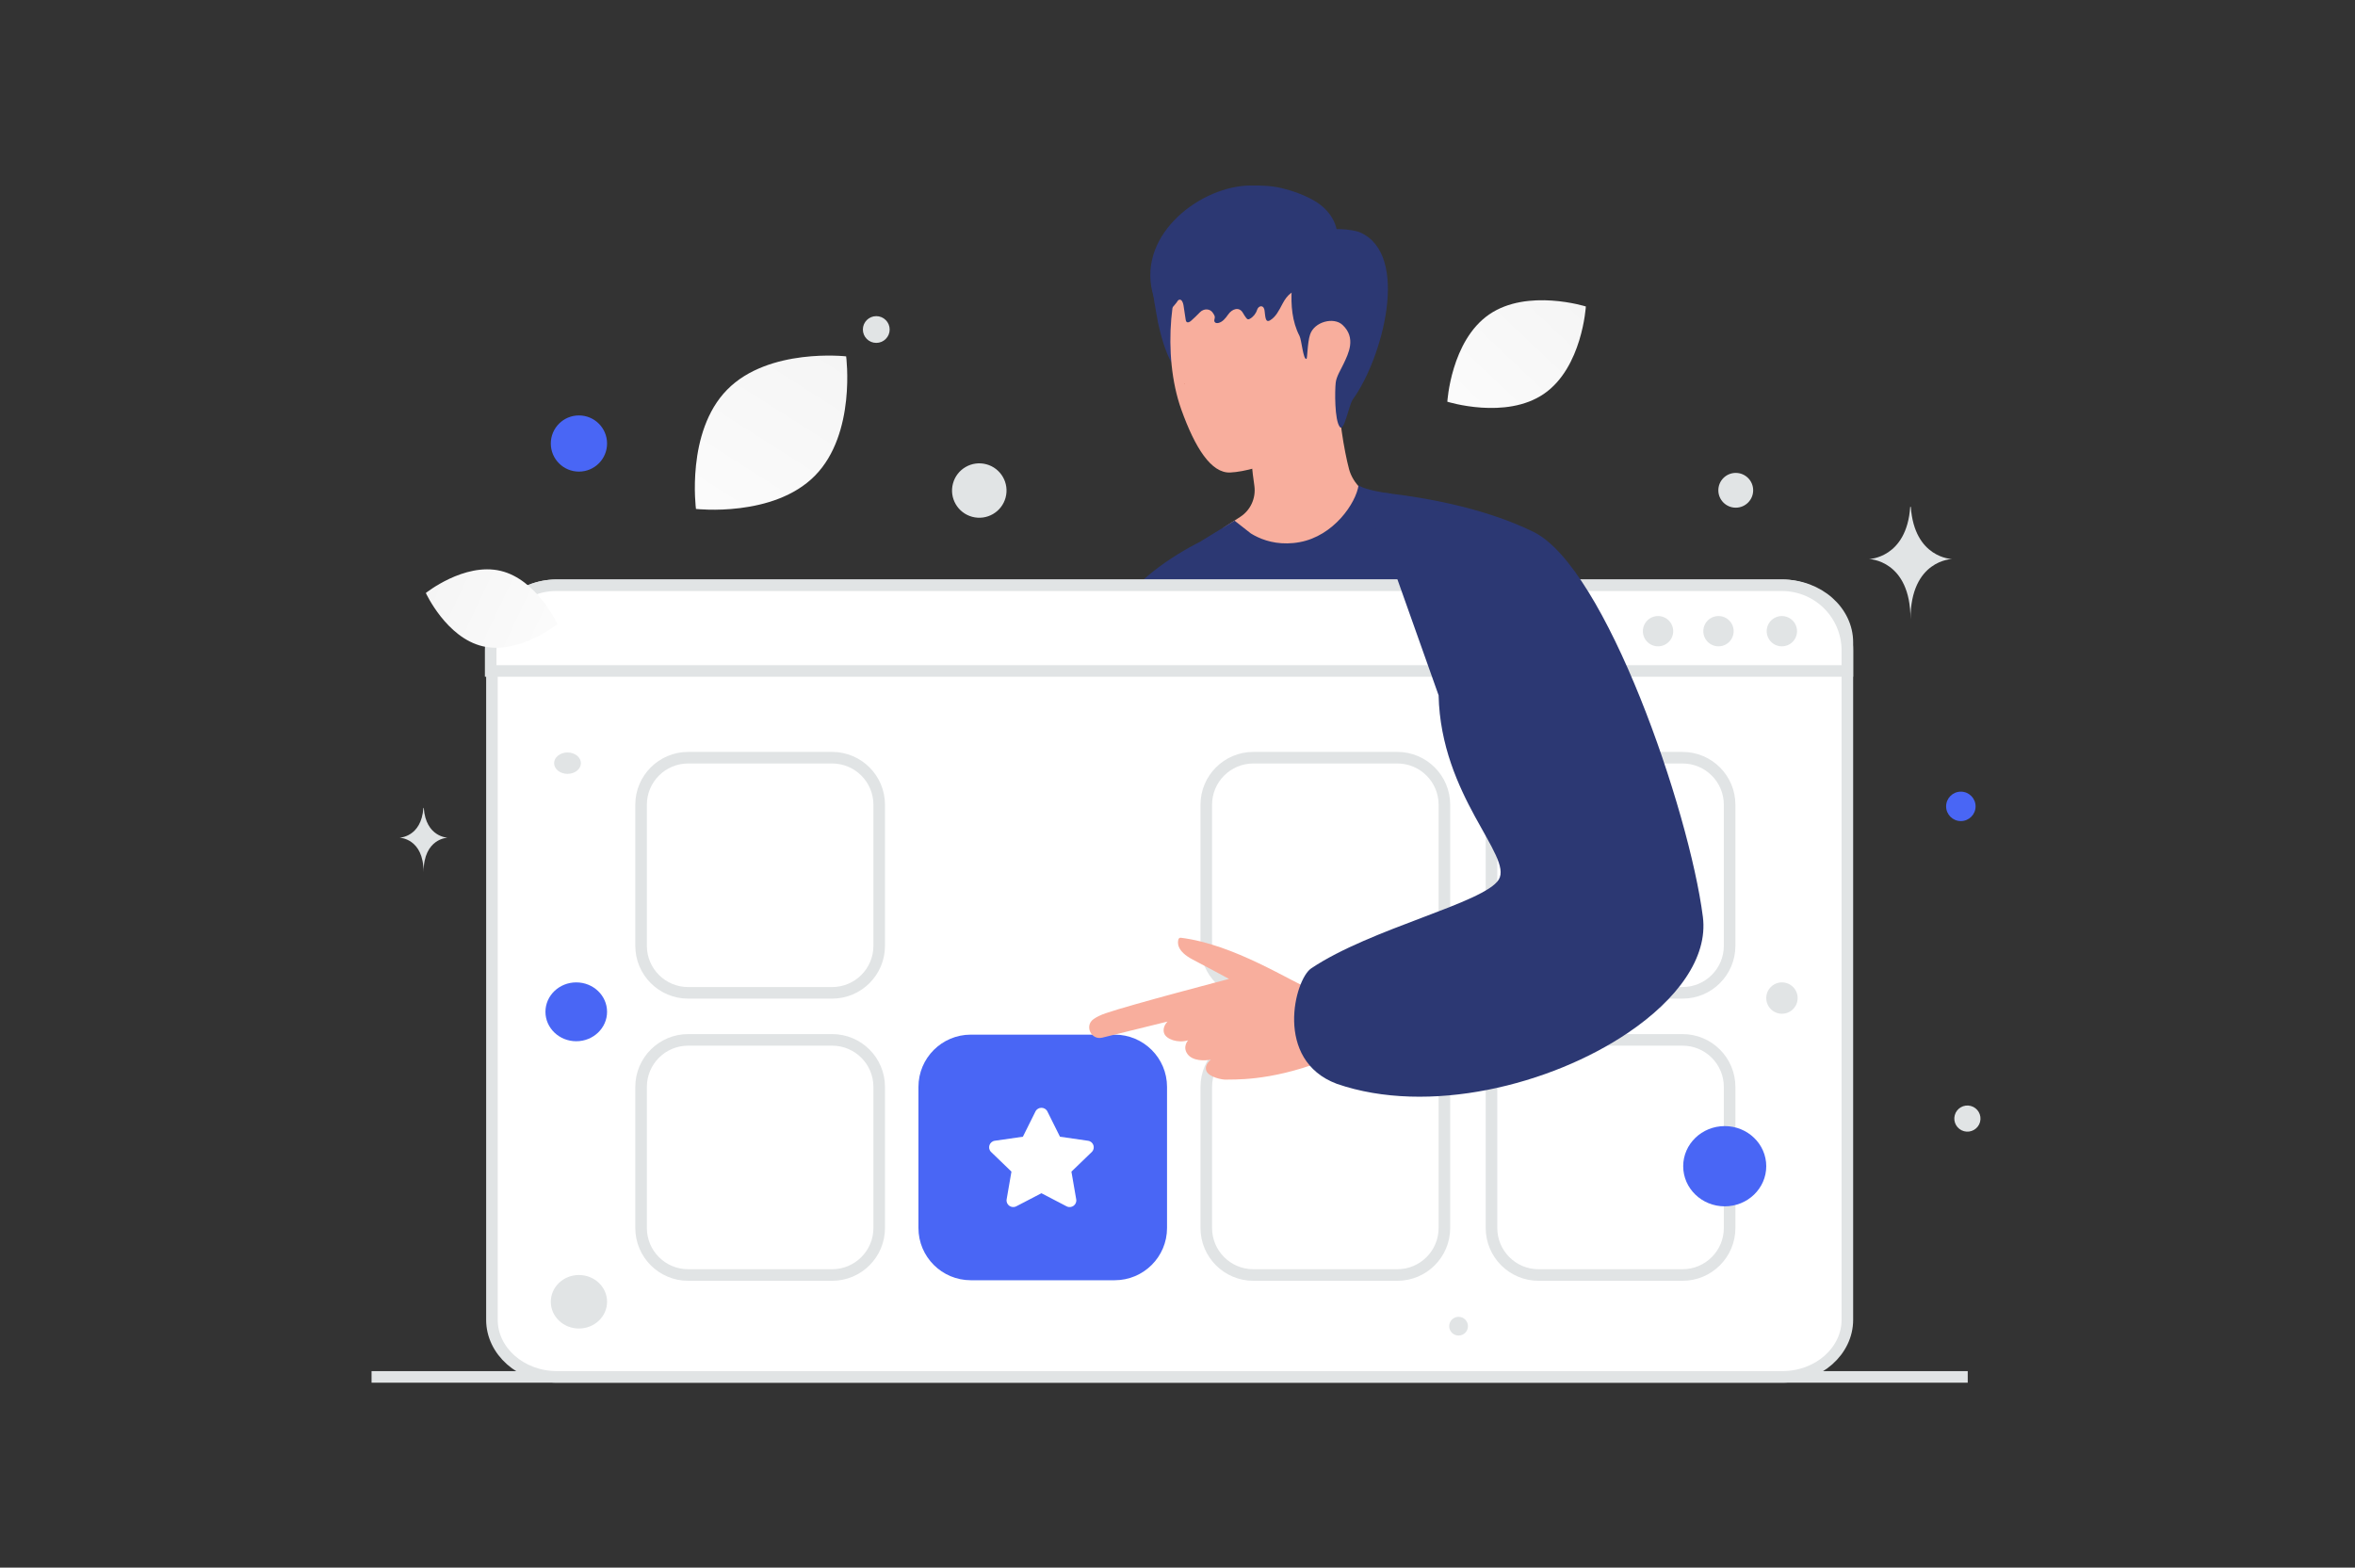 <svg width="814" height="542" viewBox="0 0 814 542" fill="none"
      xmlns="http://www.w3.org/2000/svg">
      <rect x="0" y="0" width="814" height="542" fill="#333333" stroke="none"/>
      <g clip-path="url(#clip0_2_55)">
        <path d="M680.142 476.057H128.431" stroke="#E1E4E5" stroke-width="4" />
        <path
          d="M422.82 182.509C426.653 188.514 436.667 195.512 443.769 195.416C467.965 194.974 475.93 178.512 478.542 172.519C478.05 172.399 477.224 172.304 476.637 172.231C472.181 171.585 467.629 167.184 466.3 162.219C464.587 155.758 462.479 143.125 462.73 135.098L432.126 152.014C432.174 154.335 432.33 156.871 432.546 159.431C432.694 160.956 432.858 162.479 433.037 164.001C433.199 165.343 433.379 166.683 433.576 168.021C434.139 172.208 432.27 176.359 428.737 178.668L422.82 182.509Z"
          fill="#F8AE9D" />
        <path
          d="M420.185 116.71C421.838 121.04 421.144 125.958 419.467 130.276C418.281 133.327 415.646 130.636 412.363 130.695C407.285 130.779 403.321 125.503 400.254 111.518C398.302 101.254 397.811 96.05 398.206 95.057C399.607 91.503 404.231 89.601 408.04 89.266"
          fill="#2C3873" />
        <path
          d="M412.458 85.952C404.458 95.583 401.547 122.68 408.302 141.558C413.106 154.98 418.687 163.642 425.204 163.367C435.098 162.948 454.274 154.825 460.514 148.042C471.762 135.827 468.491 111.877 466.168 96.803C464.06 83.105 457.64 65.316 440.404 68.701C429.072 70.914 419.633 77.303 412.458 85.952Z"
          fill="#F8AE9D" />
        <path
          d="M457.728 96.59C455.953 98.867 452.825 99.369 450.247 99.819C446.782 100.424 445.068 101.686 443.27 105.069C442.13 107.23 440.992 109.598 438.954 110.769C437.298 111.724 437.36 109.283 437.094 107.392C437.069 107.227 437.035 107.063 436.992 106.902C436.59 105.393 434.98 105.652 434.506 107.141C434.075 108.479 433.151 109.61 431.976 110.241C431.785 110.344 431.581 110.434 431.378 110.395C431.102 110.358 430.885 110.1 430.706 109.868C430.328 109.382 429.953 108.765 429.566 108.111C428.293 105.966 425.892 106.737 424.472 108.788C423.585 110.061 422.529 111.374 421.079 111.669C420.611 111.772 420.024 111.695 419.808 111.245C419.532 110.692 419.964 110.138 419.892 109.573C419.832 109.045 419.604 108.813 419.353 108.363C418.363 106.612 416.107 106.55 414.716 108.003C413.748 109.012 412.739 109.982 411.692 110.91C411.248 111.296 410.601 111.683 410.157 111.296C409.918 111.09 409.858 110.743 409.81 110.408C409.558 108.775 409.318 107.141 409.067 105.507C408.923 104.593 408.431 103.396 407.592 103.628C407.185 103.744 406.945 104.169 406.717 104.555C406.441 105.043 401.514 110.614 401.418 110.19C400.651 107.025 399.08 104.143 398.313 100.977C393.349 80.61 415.372 64.231 432.192 64.141C435.932 64.115 439.349 64.175 442.982 65.038C446.854 65.964 450.942 67.435 454.455 69.506C459.382 72.401 463.111 77.663 462.151 83.942"
          fill="#2C3873" />
        <path
          d="M449.806 89.602C447.364 92.365 446.717 96.253 446.489 99.926C446.153 105.465 446.608 111.219 449.172 116.136C449.902 117.535 450.441 124.462 451.567 124.079C451.926 123.96 451.867 118.589 452.813 115.694C454.274 111.207 461.006 109.497 464.037 112.331C468.876 116.842 466.037 122.321 464.432 125.73C463.474 127.788 461.952 130.097 461.689 132.274C461.365 135.062 461.269 145.219 463.09 147.588C464.611 149.573 466.228 139.979 467.606 138.089C477.799 124.008 487.573 88.154 470.169 80.378C467.522 79.193 459.353 78.583 456.874 80.09M385.365 374.614C384.358 374.782 383.34 374.926 382.286 374.962C376.68 375.141 371.266 373.909 365.793 372.975C360.977 372.15 359.671 371.695 359.767 365.893C360.606 319.943 367.374 274.111 379.543 229.787C381.4 223.016 383.424 216.197 386.981 210.143C393.054 199.819 406.996 190.907 417.693 185.906C419.202 185.2 425.454 189.172 426.976 188.49C428.305 187.892 429.479 186.958 430.821 186.372C434.749 184.661 437.385 188.238 440.667 189.734C442.367 190.499 444.26 190.99 446.129 190.907C447.65 190.846 449.028 189.926 450.417 190.643C456.669 193.873 472.193 169.899 472.193 169.899L478.937 176.897L498.617 197.486L547.798 265.163C547.798 265.163 556.722 320.625 562.854 356.981C563.92 363.249 568.137 376.804 568.975 381.554C568.795 380.525 526.992 380.249 524.741 380.249H439.541C434.762 380.249 421.909 382.271 418.555 378.766C414.423 374.459 409.644 354.696 409.392 349.156C408.566 330.53 409.847 312.047 410.099 293.312C409.991 300.933 407.8 307.823 406.865 315.289C405.655 324.896 403.93 334.49 402.373 344.048C401.127 351.729 399.93 359.433 398.971 367.162C398.54 370.643 399.092 372.713 396.145 374.077C393.665 375.213 388.263 374.124 385.365 374.614Z"
          fill="#2C3873" />
        <path
          d="M454.978 338.82C454.978 338.82 446.234 343.773 447.013 354.301C447.791 364.828 450.953 377.031 464.154 375.751C477.353 374.483 454.978 338.82 454.978 338.82Z"
          fill="#2C3873" />
        <path
          d="M497.251 240.399C497.227 247.015 498.149 253.642 499.874 260.054C501.611 266.467 504.15 272.651 507.097 278.61C508.57 281.588 510.139 284.508 511.756 287.39C513.349 290.285 514.991 293.157 516.332 296.1C516.99 297.572 517.566 299.09 517.794 300.586C517.853 301.316 517.913 302.069 517.709 302.703C517.661 303.05 517.458 303.313 517.338 303.625C517.111 303.899 516.955 304.198 516.668 304.462C514.523 306.603 511.457 308.051 508.546 309.45C496.592 314.894 483.896 318.925 471.798 324.357C465.749 327.073 459.76 330.004 454.19 333.664L453.16 334.358C452.813 334.597 452.489 334.908 452.153 335.184C451.537 335.781 451.001 336.457 450.561 337.194C449.674 338.641 449.076 340.221 448.608 341.823C447.722 345.042 447.351 348.355 447.326 351.669C447.543 348.38 448.093 345.09 449.063 341.967C450.093 338.868 451.687 335.854 454.669 334.406C460.263 330.937 466.264 328.173 472.349 325.625C478.446 323.112 484.614 320.732 490.807 318.423C496.999 316.078 503.228 313.841 509.313 311.066C512.307 309.582 515.386 308.183 517.937 305.61C518.26 305.3 518.523 304.869 518.799 304.498C519.003 304.043 519.279 303.613 519.35 303.134C519.638 302.177 519.542 301.232 519.458 300.335C519.171 298.564 518.523 296.961 517.829 295.43C516.403 292.367 514.739 289.507 513.122 286.625C511.505 283.742 509.876 280.882 508.33 277.976C502.162 266.395 497.874 253.654 497.251 240.399Z"
          fill="white" />
        <path
          d="M415.238 187.042C418.257 190.033 431.696 199.592 444.512 199.592C446.645 199.592 448.897 199.4 451.28 198.957C462.036 196.996 471.092 189.83 476.385 181.623C477.352 180.113 478.204 178.533 478.937 176.897C479.895 174.84 480.578 172.735 480.974 170.7C475.583 170.043 470.432 168.69 469.594 167.734C468.684 174.003 460.934 185.32 449.196 187.449C447.723 187.724 446.332 187.844 445.003 187.868H444.979C439.47 187.964 435.241 186.205 432.354 184.434C432.331 184.434 426.737 180.032 426.713 180.008L415.238 187.042Z"
          fill="#2C3873" />
        <path
          d="M406.804 323.709C406.837 323.123 406.761 322.544 406.782 321.958C406.806 321.325 406.877 320.705 406.925 320.073L407.273 316.449C407.496 313.982 407.719 311.514 407.906 309.045C408.277 304.152 408.53 299.242 408.662 294.337C408.916 284.526 408.774 274.692 408.113 264.902C407.932 262.159 407.702 259.427 407.449 256.692C407.311 255.295 407.163 253.885 407.014 252.486C406.863 251.111 406.64 249.745 406.622 248.354C406.611 247.491 407.91 247.432 408.104 248.234C408.679 250.614 408.762 253.172 409.009 255.606C409.244 258.052 409.454 260.5 409.639 262.95C409.996 267.894 410.233 272.845 410.35 277.8C410.563 287.662 410.21 297.527 409.368 307.365C409.128 310.131 408.853 312.884 408.519 315.633C408.343 317.037 408.169 318.43 407.958 319.831C407.863 320.449 407.781 321.067 407.662 321.672C407.515 322.382 407.25 323.038 407.101 323.749C407.02 323.913 406.784 323.851 406.804 323.709Z"
          fill="white" />
        <path
          d="M409.56 132.777C409.477 132.777 409.249 132.645 409.44 132.645C409.537 132.645 409.753 132.777 409.56 132.777Z"
          fill="#CC6144" />
        <path
          d="M192.609 476.057H615.965C628.645 476.057 638.538 467.021 638.538 456.331V222.073C638.538 211.383 628.645 202.347 615.965 202.347H192.609C179.928 202.347 170.036 211.383 170.036 222.073V456.331C170.036 467.021 179.928 476.057 192.609 476.057Z"
          fill="white" stroke="#E1E4E5" stroke-width="4" />
        <path
          d="M169.602 231.971H638.538V224.915C638.538 212.453 628.419 202.347 615.942 202.347H192.198C179.721 202.347 169.602 212.453 169.602 224.915V231.971Z"
          fill="white" stroke="#E1E4E5" stroke-width="4" />
        <path
          d="M615.897 223.462C614.507 223.462 613.174 222.911 612.191 221.929C611.208 220.947 610.656 219.616 610.656 218.227C610.656 216.839 611.208 215.507 612.191 214.526C613.174 213.544 614.507 212.992 615.897 212.992C617.287 212.992 618.62 213.544 619.603 214.526C620.586 215.507 621.138 216.839 621.138 218.227C621.138 219.616 620.586 220.947 619.603 221.929C618.62 222.911 617.287 223.462 615.897 223.462ZM594.059 223.462C593.365 223.471 592.676 223.342 592.032 223.083C591.388 222.824 590.802 222.44 590.308 221.953C589.814 221.466 589.422 220.886 589.154 220.246C588.886 219.606 588.748 218.92 588.748 218.226C588.749 217.533 588.886 216.847 589.154 216.207C589.422 215.567 589.814 214.987 590.309 214.5C590.803 214.013 591.389 213.629 592.033 213.37C592.677 213.111 593.366 212.982 594.06 212.992C595.438 213.01 596.754 213.569 597.722 214.549C598.69 215.529 599.233 216.851 599.233 218.227C599.233 219.604 598.69 220.925 597.721 221.905C596.753 222.885 595.437 223.444 594.059 223.462ZM573.095 223.462C572.407 223.462 571.725 223.326 571.089 223.063C570.453 222.8 569.876 222.414 569.389 221.928C568.902 221.442 568.516 220.865 568.253 220.23C567.99 219.595 567.854 218.914 567.855 218.226C567.855 217.539 567.99 216.858 568.254 216.223C568.517 215.588 568.904 215.011 569.39 214.525C569.877 214.039 570.455 213.654 571.091 213.391C571.727 213.128 572.408 212.992 573.097 212.992C574.487 212.993 575.82 213.544 576.803 214.526C577.785 215.508 578.337 216.84 578.337 218.228C578.337 219.617 577.784 220.948 576.801 221.929C575.818 222.911 574.485 223.462 573.095 223.462Z"
          fill="#E1E4E5" />
        <path
          d="M531.813 261.967H581.558C590.549 261.967 597.838 269.247 597.838 278.227V327.007C597.838 335.987 590.549 343.267 581.558 343.267H531.813C522.822 343.267 515.533 335.987 515.533 327.007V278.227C515.533 269.247 522.822 261.967 531.813 261.967Z"
          fill="white" stroke="#E1E4E5" stroke-width="4" />
        <path
          d="M531.813 359.527H581.558C590.549 359.527 597.838 366.806 597.838 375.787V424.567C597.838 433.547 590.549 440.827 581.558 440.827H531.813C522.822 440.827 515.533 433.547 515.533 424.567V375.787C515.533 366.806 522.822 359.527 531.813 359.527Z"
          fill="white" stroke="#E1E4E5" stroke-width="4" />
        <path
          d="M433.229 261.967H482.973C491.965 261.967 499.253 269.247 499.253 278.227V327.007C499.253 335.987 491.965 343.267 482.973 343.267H433.229C424.238 343.267 416.949 335.987 416.949 327.007V278.227C416.949 269.247 424.238 261.967 433.229 261.967Z"
          fill="white" stroke="#E1E4E5" stroke-width="4" />
        <path
          d="M433.229 359.527H482.973C491.965 359.527 499.253 366.806 499.253 375.787V424.567C499.253 433.547 491.965 440.827 482.973 440.827H433.229C424.238 440.827 416.949 433.547 416.949 424.567V375.787C416.949 366.806 424.238 359.527 433.229 359.527Z"
          fill="white" stroke="#E1E4E5" stroke-width="4" />
        <path
          d="M237.869 261.967H287.613C296.605 261.967 303.893 269.247 303.893 278.227V327.007C303.893 335.987 296.605 343.267 287.613 343.267H237.869C228.878 343.267 221.589 335.987 221.589 327.007V278.227C221.589 269.247 228.878 261.967 237.869 261.967Z"
          fill="white" stroke="#E1E4E5" stroke-width="4" />
        <path
          d="M335.549 357.72H385.293C395.284 357.72 403.382 365.809 403.382 375.787V424.567C403.382 434.545 395.284 442.633 385.293 442.633H335.549C325.559 442.633 317.46 434.545 317.46 424.567V375.787C317.46 365.809 325.559 357.72 335.549 357.72Z"
          fill="#4966F5" />
        <path fill-rule="evenodd" clip-rule="evenodd"
          d="M359.969 412.549L351.288 417.067C349.597 417.948 347.623 416.523 347.946 414.659L349.603 405.078L342.578 398.3C341.211 396.98 341.967 394.68 343.854 394.405L353.562 393.01L357.902 384.287C358.745 382.589 361.193 382.589 362.036 384.287L366.376 393.01L376.084 394.412C377.971 394.68 378.727 396.985 377.36 398.307L370.335 405.084L371.992 414.664C372.315 416.53 370.341 417.953 368.65 417.073L359.969 412.549Z"
          fill="white" />
        <path
          d="M237.869 359.527H287.613C296.605 359.527 303.893 366.806 303.893 375.787V424.567C303.893 433.547 296.605 440.827 287.613 440.827H237.869C228.878 440.827 221.589 433.547 221.589 424.567V375.787C221.589 366.806 228.878 359.527 237.869 359.527Z"
          fill="white" stroke="#E1E4E5" stroke-width="4" />
        <path
          d="M479.477 343.493C479.477 343.493 462.485 345.993 454.19 342.62C445.983 339.282 426.653 326.5 408.143 324.221C407.97 324.198 407.795 324.237 407.647 324.33C407.5 324.422 407.389 324.564 407.335 324.729C406.949 325.941 406.742 328.874 412.231 331.743C419.384 335.465 424.786 338.457 424.786 338.457C424.786 338.457 391.114 347.259 382.169 350.323C380.402 350.926 379.049 351.609 378.004 352.337C374.745 354.607 377.133 359.712 380.992 358.76L403.571 353.193C403.571 353.193 401.621 354.982 402.371 357.222C403.087 359.339 407.176 360.758 410.665 359.682C410.665 359.682 408.645 361.874 410.424 364.388C412.203 366.901 416.503 366.81 418.577 366.339C418.577 366.339 416.196 368.013 416.955 370.191C417.714 372.37 422.462 373.412 423.984 373.265C425.504 373.117 438.333 374.107 457.007 366.92L482.158 372.623C482.158 372.623 489.702 366.459 479.477 343.493Z"
          fill="#F8AE9D" />
        <path
          d="M462.024 374.71C493.669 385.681 536.012 375.2 562.855 356.981C579.672 345.592 590.404 331.128 588.595 317C583.912 280.296 555.033 196.171 530.047 183.896C513.062 175.546 492.46 172.089 480.973 170.7C475.583 170.043 472.217 169.887 472.217 169.887L476.385 181.635L497.251 240.399C498.03 275.272 523.016 295.98 518.045 304.103C513.074 312.202 473.822 320.947 453.208 334.812C447.506 338.665 440.272 366.528 462.024 374.71Z"
          fill="#2C3873" />
        <path
          d="M166.833 223.439C179.388 226.41 192.668 215.775 192.668 215.775C192.668 215.775 185.581 200.33 173.022 197.367C160.467 194.397 147.192 205.022 147.192 205.022C147.192 205.022 154.278 220.468 166.833 223.439Z"
          fill="url(#paint0_linear_2_55)" />
        <path
          d="M533.68 136.151C520.463 145.244 500.268 138.888 500.268 138.888C500.268 138.888 501.519 117.79 514.746 108.706C527.964 99.612 548.148 105.96 548.148 105.96C548.148 105.96 546.899 127.057 533.68 136.151Z"
          fill="url(#paint1_linear_2_55)" />
        <path
          d="M281.686 164.466C267.356 179.033 240.56 175.961 240.56 175.961C240.56 175.961 237.013 149.272 251.357 134.714C265.686 120.148 292.469 123.21 292.469 123.21C292.469 123.21 296.016 149.899 281.686 164.466Z"
          fill="url(#paint2_linear_2_55)" />
        <path
          d="M199.181 339.653C205.063 339.653 209.83 344.208 209.83 349.828C209.83 355.447 205.063 360.002 199.181 360.002C193.3 360.002 188.532 355.447 188.532 349.828C188.532 344.208 193.3 339.653 199.181 339.653Z"
          fill="#4966F5" />
        <path
          d="M596.146 389.337C604.074 389.337 610.5 395.548 610.5 403.21C610.5 410.872 604.074 417.083 596.146 417.083C588.219 417.083 581.793 410.872 581.793 403.21C581.793 395.548 588.219 389.337 596.146 389.337Z"
          fill="#4966F5" />
        <path
          d="M677.763 283.883C680.575 283.883 682.856 281.606 682.856 278.797C682.856 275.987 680.575 273.71 677.763 273.71C674.95 273.71 672.67 275.987 672.67 278.797C672.67 281.606 674.95 283.883 677.763 283.883Z"
          fill="#4966F5" />
        <path
          d="M200.107 163.053C205.478 163.053 209.831 158.705 209.831 153.342C209.831 147.978 205.478 143.63 200.107 143.63C194.737 143.63 190.384 147.978 190.384 153.342C190.384 158.705 194.737 163.053 200.107 163.053Z"
          fill="#4966F5" />
        <path
          d="M200.107 459.325C205.478 459.325 209.831 455.184 209.831 450.076C209.831 444.968 205.478 440.827 200.107 440.827C194.737 440.827 190.384 444.968 190.384 450.076C190.384 455.184 194.737 459.325 200.107 459.325Z"
          fill="#E1E4E5" />
        <path
          d="M615.927 350.493C618.924 350.493 621.353 348.067 621.353 345.073C621.353 342.08 618.924 339.653 615.927 339.653C612.93 339.653 610.5 342.08 610.5 345.073C610.5 348.067 612.93 350.493 615.927 350.493Z"
          fill="#E1E4E5" />
        <path
          d="M504.153 461.755C505.943 461.755 507.394 460.306 507.394 458.518C507.394 456.729 505.943 455.28 504.153 455.28C502.362 455.28 500.911 456.729 500.911 458.518C500.911 460.306 502.362 461.755 504.153 461.755Z"
          fill="#E1E4E5" />
        <path
          d="M302.881 118.552C305.438 118.552 307.511 116.481 307.511 113.928C307.511 111.374 305.438 109.303 302.881 109.303C300.324 109.303 298.251 111.374 298.251 113.928C298.251 116.481 300.324 118.552 302.881 118.552Z"
          fill="#E1E4E5" />
        <path
          d="M675.657 385.572C675.01 387.983 676.443 390.461 678.856 391.107C681.27 391.753 683.752 390.323 684.398 387.912C685.045 385.501 683.613 383.023 681.199 382.377C678.785 381.73 676.304 383.161 675.657 385.572Z"
          fill="#E1E4E5" />
        <path
          d="M599.959 175.527C603.283 175.527 605.978 172.835 605.978 169.515C605.978 166.195 603.283 163.503 599.959 163.503C596.634 163.503 593.94 166.195 593.94 169.515C593.94 172.835 596.634 175.527 599.959 175.527Z"
          fill="#E1E4E5" />
        <path
          d="M196.157 267.558C198.714 267.558 200.787 265.902 200.787 263.859C200.787 261.816 198.714 260.16 196.157 260.16C193.6 260.16 191.527 261.816 191.527 263.859C191.527 265.902 193.6 267.558 196.157 267.558Z"
          fill="#E1E4E5" />
        <path
          d="M329.392 167.167C328.046 172.184 331.027 177.341 336.051 178.685C341.074 180.029 346.237 177.052 347.583 172.035C348.929 167.018 345.948 161.861 340.925 160.517C335.901 159.173 330.738 162.15 329.392 167.167Z"
          fill="#E1E4E5" />
        <path
          d="M146.473 279.318H146.352C145.635 289.468 138.076 289.624 138.076 289.624C138.076 289.624 146.411 289.787 146.411 301.516C146.411 289.787 154.745 289.624 154.745 289.624C154.745 289.624 147.19 289.468 146.473 279.318ZM660.469 175.247H660.261C659.025 193.01 646.009 193.284 646.009 193.284C646.009 193.284 660.362 193.567 660.362 214.093C660.362 193.567 674.716 193.284 674.716 193.284C674.716 193.284 661.704 193.01 660.469 175.247Z"
          fill="#E1E4E5" />
      </g>
      <defs>
        <linearGradient id="paint0_linear_2_55" x1="214.114" y1="230.825" x2="104.253" y2="178.86"
          gradientUnits="userSpaceOnUse">
          <stop stop-color="white" />
          <stop offset="1" stop-color="#EEEEEE" />
        </linearGradient>
        <linearGradient id="paint1_linear_2_55" x1="482.19" y1="165.987" x2="586.105" y2="56.278"
          gradientUnits="userSpaceOnUse">
          <stop stop-color="white" />
          <stop offset="1" stop-color="#EEEEEE" />
        </linearGradient>
        <linearGradient id="paint2_linear_2_55" x1="224.512" y1="214.224" x2="327.927" y2="51.911"
          gradientUnits="userSpaceOnUse">
          <stop stop-color="white" />
          <stop offset="1" stop-color="#EEEEEE" />
        </linearGradient>
        <clipPath id="clip0_2_55">
          <rect width="814" height="542" fill="white" transform="matrix(-1 0 0 1 814 0)" />
        </clipPath>
      </defs>
    </svg>